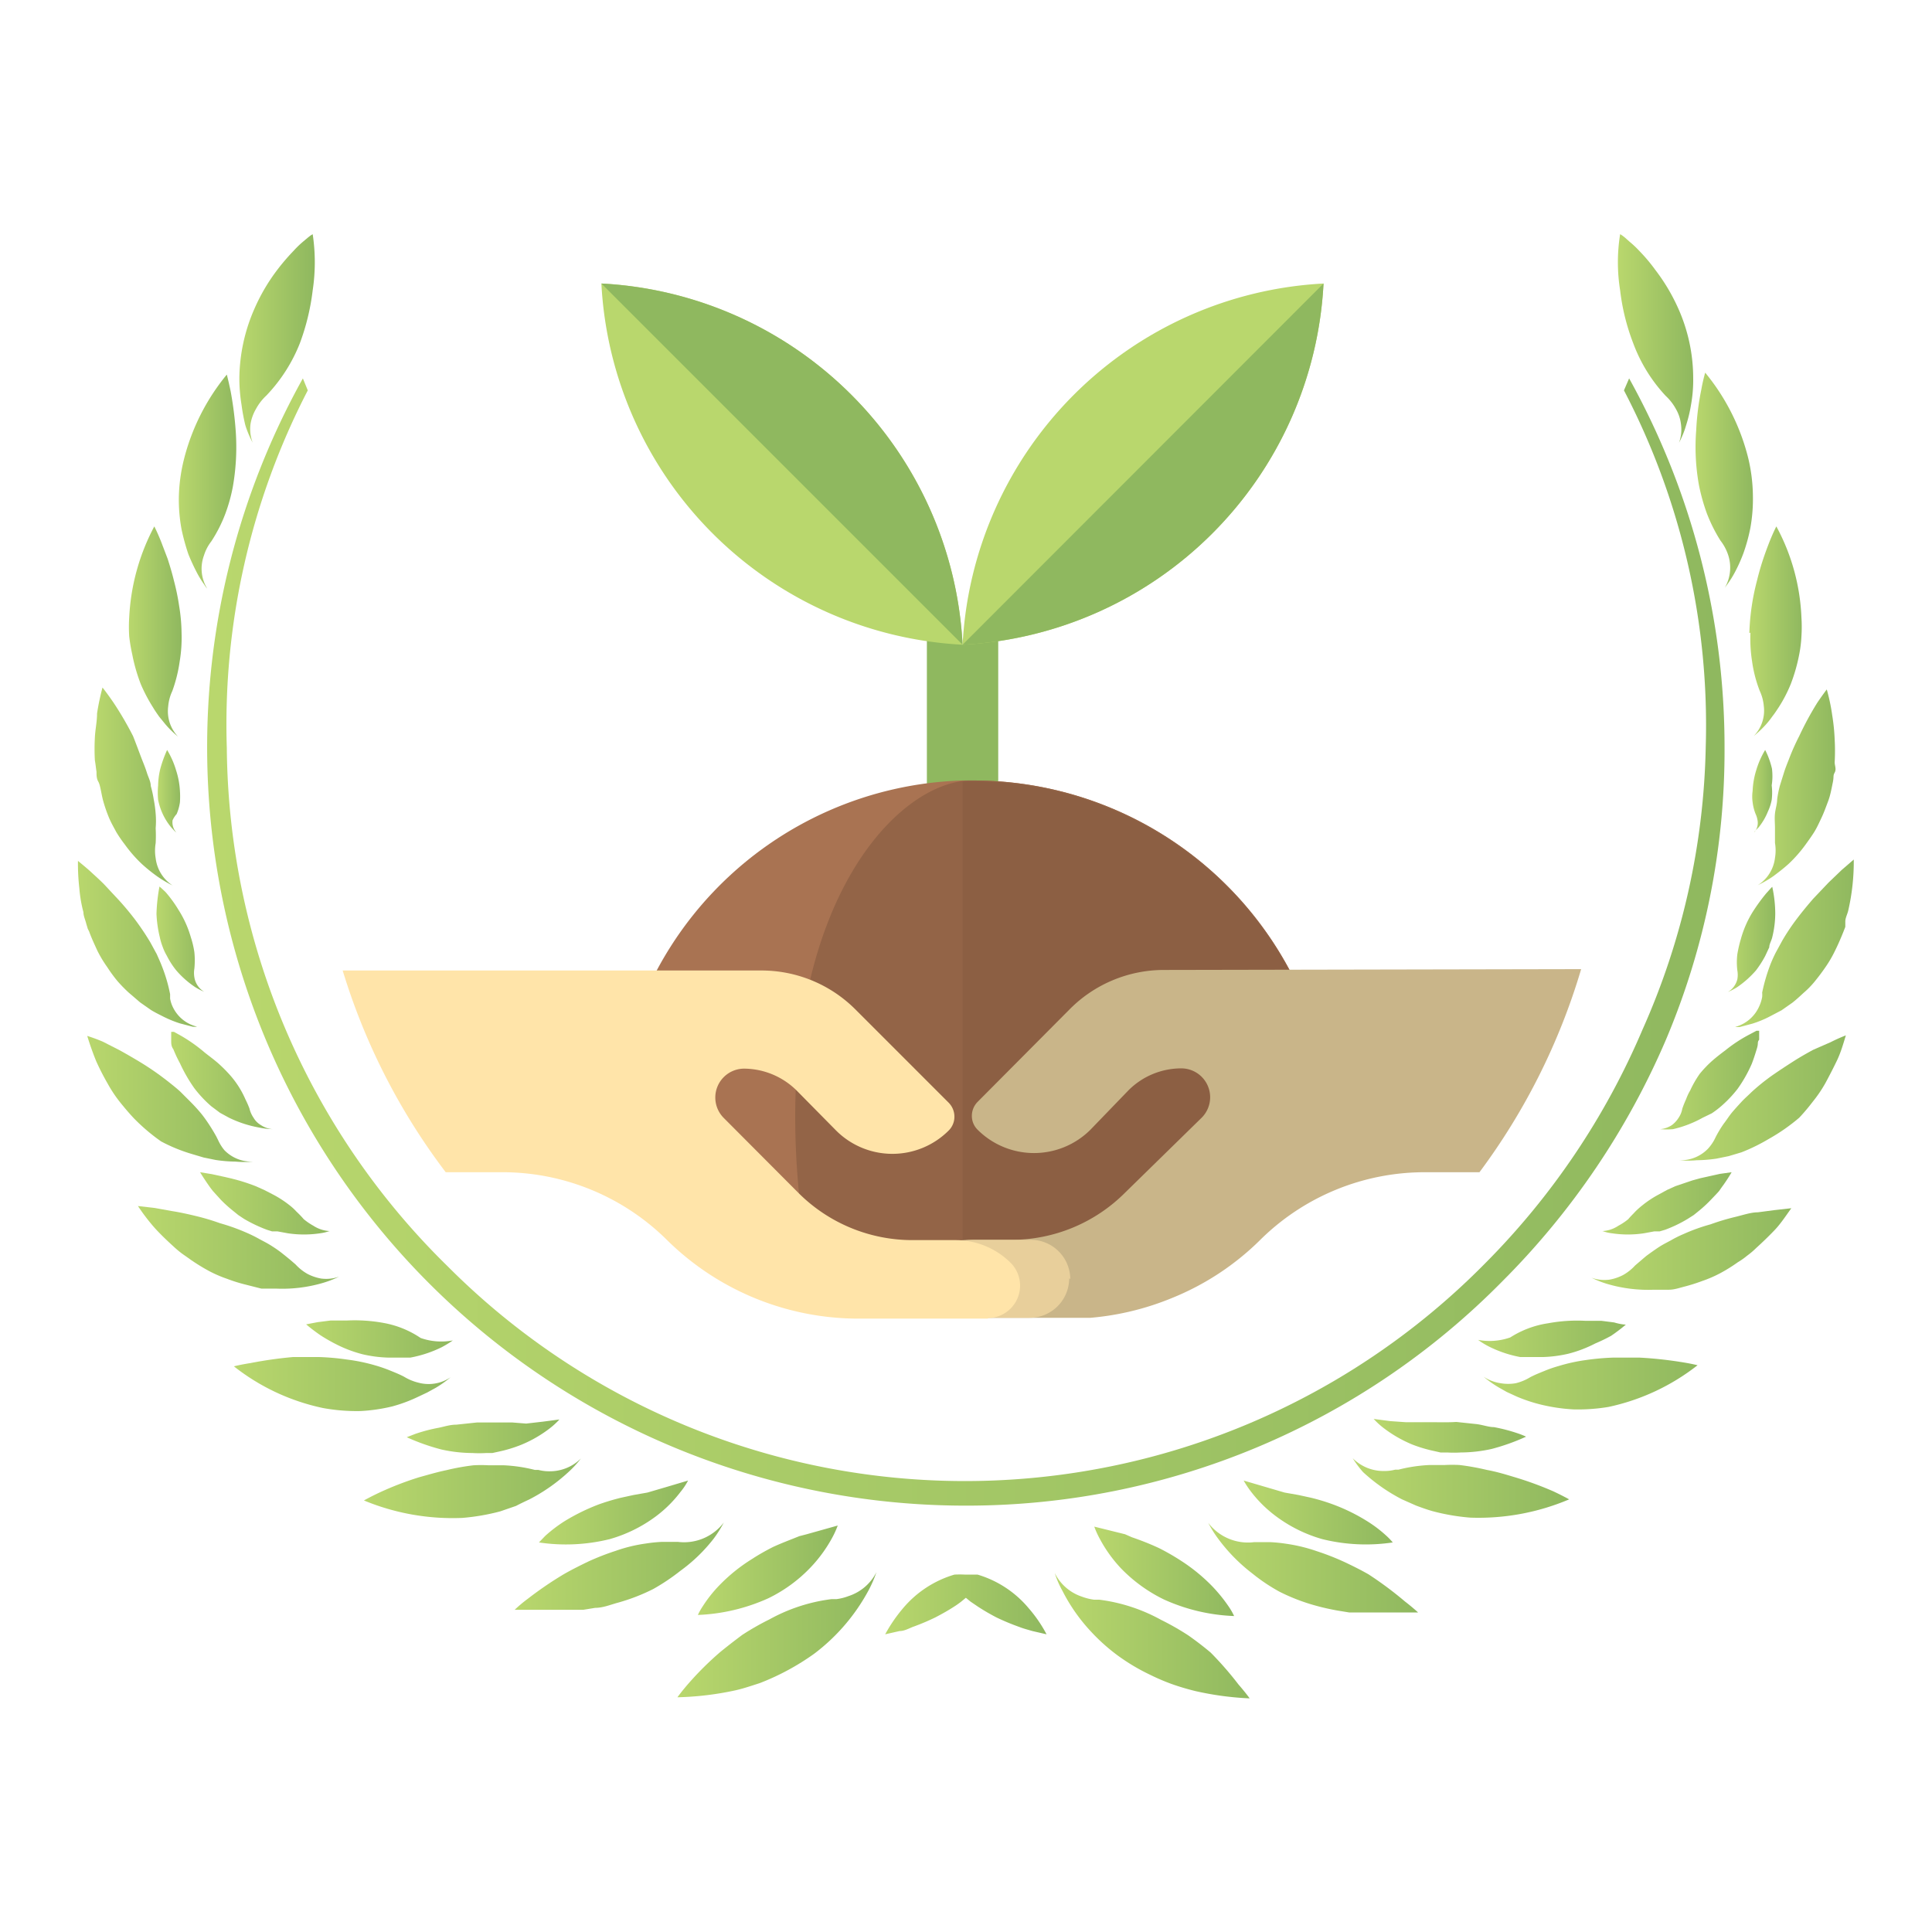 <svg id="Layer_1" data-name="Layer 1" xmlns="http://www.w3.org/2000/svg" xmlns:xlink="http://www.w3.org/1999/xlink" viewBox="0 0 70.87 70.87"><defs><style>.cls-1{fill:#8fb85f;}.cls-2{fill:#b9d76d;}.cls-3{fill:#a97352;}.cls-4{fill:#936447;}.cls-5{fill:#8c5f43;}.cls-6{fill:#c9b589;}.cls-7{fill:#e8cf9b;}.cls-8{fill:#ffe4a9;}.cls-9{fill:url(#linear-gradient);}.cls-10{fill:url(#linear-gradient-2);}.cls-11{fill:url(#linear-gradient-3);}.cls-12{fill:url(#linear-gradient-4);}.cls-13{fill:url(#linear-gradient-5);}.cls-14{fill:url(#linear-gradient-6);}.cls-15{fill:url(#linear-gradient-7);}.cls-16{fill:url(#linear-gradient-8);}.cls-17{fill:url(#linear-gradient-9);}.cls-18{fill:url(#linear-gradient-10);}.cls-19{fill:url(#linear-gradient-11);}.cls-20{fill:url(#linear-gradient-12);}.cls-21{fill:url(#linear-gradient-13);}.cls-22{fill:url(#linear-gradient-14);}.cls-23{fill:url(#linear-gradient-15);}.cls-24{fill:url(#linear-gradient-16);}.cls-25{fill:url(#linear-gradient-17);}.cls-26{fill:url(#linear-gradient-18);}.cls-27{fill:url(#linear-gradient-19);}.cls-28{fill:url(#linear-gradient-20);}.cls-29{fill:url(#linear-gradient-21);}.cls-30{fill:url(#linear-gradient-22);}.cls-31{fill:url(#linear-gradient-23);}.cls-32{fill:url(#linear-gradient-24);}.cls-33{fill:url(#linear-gradient-25);}.cls-34{fill:url(#linear-gradient-26);}.cls-35{fill:url(#linear-gradient-27);}.cls-36{fill:url(#linear-gradient-28);}.cls-37{fill:url(#linear-gradient-29);}.cls-38{fill:url(#linear-gradient-30);}.cls-39{fill:url(#linear-gradient-31);}.cls-40{fill:url(#linear-gradient-32);}.cls-41{fill:url(#linear-gradient-33);}.cls-42{fill:url(#linear-gradient-34);}.cls-43{fill:url(#linear-gradient-35);}.cls-44{fill:url(#linear-gradient-36);}.cls-45{fill:url(#linear-gradient-37);}.cls-46{fill:url(#linear-gradient-38);}.cls-47{fill:url(#linear-gradient-39);}.cls-48{fill:url(#linear-gradient-40);}</style><linearGradient id="linear-gradient" x1="24.89" y1="59.98" x2="32.1" y2="59.98" gradientUnits="userSpaceOnUse"><stop offset="0" stop-color="#b9d76d"/><stop offset="1" stop-color="#8fb85f"/></linearGradient><linearGradient id="linear-gradient-2" x1="38.77" y1="59.98" x2="45.97" y2="59.98" xlink:href="#linear-gradient"/><linearGradient id="linear-gradient-3" x1="18.86" y1="57.51" x2="26.55" y2="57.51" xlink:href="#linear-gradient"/><linearGradient id="linear-gradient-4" x1="44.31" y1="57.51" x2="52.01" y2="57.51" xlink:href="#linear-gradient"/><linearGradient id="linear-gradient-5" x1="13.31" y1="54.58" x2="21.31" y2="54.58" xlink:href="#linear-gradient"/><linearGradient id="linear-gradient-6" x1="49.56" y1="54.58" x2="57.56" y2="54.58" xlink:href="#linear-gradient"/><linearGradient id="linear-gradient-7" x1="8.58" y1="50.75" x2="16.53" y2="50.75" xlink:href="#linear-gradient"/><linearGradient id="linear-gradient-8" x1="54.34" y1="50.75" x2="62.29" y2="50.75" xlink:href="#linear-gradient"/><linearGradient id="linear-gradient-9" x1="5.11" y1="45.8" x2="12.44" y2="45.8" xlink:href="#linear-gradient"/><linearGradient id="linear-gradient-10" x1="58.43" y1="45.8" x2="65.76" y2="45.8" xlink:href="#linear-gradient"/><linearGradient id="linear-gradient-11" x1="3.2" y1="40.28" x2="9.28" y2="40.28" xlink:href="#linear-gradient"/><linearGradient id="linear-gradient-12" x1="61.59" y1="40.28" x2="67.67" y2="40.28" xlink:href="#linear-gradient"/><linearGradient id="linear-gradient-13" x1="2.83" y1="34.61" x2="7.23" y2="34.61" xlink:href="#linear-gradient"/><linearGradient id="linear-gradient-14" x1="63.63" y1="34.61" x2="68.03" y2="34.61" xlink:href="#linear-gradient"/><linearGradient id="linear-gradient-15" x1="3.47" y1="28.85" x2="6.35" y2="28.85" xlink:href="#linear-gradient"/><linearGradient id="linear-gradient-16" x1="64.51" y1="28.85" x2="67.39" y2="28.85" xlink:href="#linear-gradient"/><linearGradient id="linear-gradient-17" x1="4.74" y1="23.16" x2="6.66" y2="23.16" xlink:href="#linear-gradient"/><linearGradient id="linear-gradient-18" x1="64.21" y1="23.16" x2="66.13" y2="23.16" xlink:href="#linear-gradient"/><linearGradient id="linear-gradient-19" x1="6.56" y1="17.64" x2="8.67" y2="17.64" xlink:href="#linear-gradient"/><linearGradient id="linear-gradient-20" x1="62.2" y1="17.64" x2="64.3" y2="17.64" xlink:href="#linear-gradient"/><linearGradient id="linear-gradient-21" x1="8.75" y1="12.42" x2="11.5" y2="12.42" xlink:href="#linear-gradient"/><linearGradient id="linear-gradient-22" x1="59.36" y1="12.42" x2="62.11" y2="12.42" xlink:href="#linear-gradient"/><linearGradient id="linear-gradient-23" x1="32.47" y1="58.84" x2="38.39" y2="58.84" xlink:href="#linear-gradient"/><linearGradient id="linear-gradient-24" x1="25.6" y1="57.6" x2="30.73" y2="57.6" xlink:href="#linear-gradient"/><linearGradient id="linear-gradient-25" x1="40.14" y1="57.6" x2="45.27" y2="57.6" xlink:href="#linear-gradient"/><linearGradient id="linear-gradient-26" x1="19.77" y1="55.48" x2="25.24" y2="55.48" xlink:href="#linear-gradient"/><linearGradient id="linear-gradient-27" x1="45.62" y1="55.48" x2="51.09" y2="55.48" xlink:href="#linear-gradient"/><linearGradient id="linear-gradient-28" x1="14.92" y1="52.69" x2="20.52" y2="52.69" xlink:href="#linear-gradient"/><linearGradient id="linear-gradient-29" x1="50.35" y1="52.69" x2="55.94" y2="52.69" xlink:href="#linear-gradient"/><linearGradient id="linear-gradient-30" x1="11.23" y1="49.14" x2="16.65" y2="49.14" xlink:href="#linear-gradient"/><linearGradient id="linear-gradient-31" x1="54.22" y1="49.14" x2="59.64" y2="49.14" xlink:href="#linear-gradient"/><linearGradient id="linear-gradient-32" x1="7.34" y1="44.17" x2="12.2" y2="44.17" xlink:href="#linear-gradient"/><linearGradient id="linear-gradient-33" x1="58.67" y1="44.17" x2="63.52" y2="44.17" xlink:href="#linear-gradient"/><linearGradient id="linear-gradient-34" x1="6.28" y1="39.61" x2="9.97" y2="39.61" xlink:href="#linear-gradient"/><linearGradient id="linear-gradient-35" x1="60.9" y1="39.61" x2="64.59" y2="39.61" xlink:href="#linear-gradient"/><linearGradient id="linear-gradient-36" x1="5.74" y1="34.45" x2="7.49" y2="34.45" xlink:href="#linear-gradient"/><linearGradient id="linear-gradient-37" x1="63.38" y1="34.45" x2="65.12" y2="34.45" xlink:href="#linear-gradient"/><linearGradient id="linear-gradient-38" x1="5.83" y1="29.02" x2="6.63" y2="29.02" xlink:href="#linear-gradient"/><linearGradient id="linear-gradient-39" x1="64.24" y1="29.02" x2="65.03" y2="29.02" xlink:href="#linear-gradient"/><linearGradient id="linear-gradient-40" x1="7.6" y1="34.56" x2="63.26" y2="34.56" xlink:href="#linear-gradient"/></defs><title>badge</title><path class="cls-1" d="M36.61,22.34V33.76a1.31,1.31,0,0,1-2.61,0V22.34l1.31,1.31Z"/><path class="cls-1" d="M36.61,22.34V33.76a1.3,1.3,0,0,1-1.3,1.3V23.65Z"/><path class="cls-2" d="M35.31,23.65A14,14,0,0,0,22.06,10.4,14,14,0,0,0,35.31,23.65Z"/><path class="cls-1" d="M35.31,23.65A14,14,0,0,0,22.06,10.4Z"/><path class="cls-2" d="M35.31,23.65A14,14,0,0,0,48.55,10.4,14,14,0,0,0,35.31,23.65Z"/><path class="cls-1" d="M35.31,23.65A14,14,0,0,0,48.55,10.4Z"/><path class="cls-3" d="M48.86,41.78,35.45,47.61l-.14.06L29.45,45l-6.9-3.19A13.15,13.15,0,0,1,35.31,28.63h.39A13.16,13.16,0,0,1,48.86,41.78Z"/><path class="cls-4" d="M48.86,41.78,35.45,47.61l-.14.06L29.45,45C28,34.15,32.51,28.81,35.51,28.63h.19A13.16,13.16,0,0,1,48.86,41.78Z"/><path class="cls-5" d="M48.86,41.78,35.31,47.67v-19h.39A13.16,13.16,0,0,1,48.86,41.78Z"/><path class="cls-6" d="M58,35.55A23.75,23.75,0,0,1,54.27,43h-2a8.57,8.57,0,0,0-6.07,2.51A9.82,9.82,0,0,1,43,47.61a10.09,10.09,0,0,1-3,.73c-.27,0-.54,0-.82,0H34.38a1.19,1.19,0,0,1-.86-2,2.87,2.87,0,0,1,2-.86h1.58a5.89,5.89,0,0,0,4.16-1.72L44.08,41a1.06,1.06,0,0,0-.75-1.81,2.74,2.74,0,0,0-1.93.8L40,41.44a2.93,2.93,0,0,1-4.14,0,.71.71,0,0,1-.21-.51.73.73,0,0,1,.21-.51L39.26,37a4.87,4.87,0,0,1,3.44-1.42Z"/><path class="cls-7" d="M39.26,46.92a1.45,1.45,0,0,0-1.52-1.44h-2a2.87,2.87,0,0,0-2.05.86,1.19,1.19,0,0,0,.86,2h3.22a1.45,1.45,0,0,0,1.45-1.45Z"/><path class="cls-8" d="M36.24,48.37h-4.8a10,10,0,0,1-7-2.91A8.57,8.57,0,0,0,18.35,43h-2a23.56,23.56,0,0,1-3.78-7.4H27.91A4.87,4.87,0,0,1,31.35,37l3.45,3.45a.73.73,0,0,1,.21.51.71.71,0,0,1-.21.51,2.92,2.92,0,0,1-4.13,0L29.22,40a2.76,2.76,0,0,0-1.94-.8A1.06,1.06,0,0,0,26.54,41l2.76,2.77a5.91,5.91,0,0,0,4.16,1.72h1.59a2.87,2.87,0,0,1,2.05.86,1.19,1.19,0,0,1-.86,2Z"/><path class="cls-9" d="M31.12,58.55a1.87,1.87,0,0,1-.44.11l-.18,0a6.32,6.32,0,0,0-2.27.74,9.73,9.73,0,0,0-1,.57q-.43.32-.81.63a11.46,11.46,0,0,0-1.16,1.15c-.27.31-.41.51-.41.51A11.19,11.19,0,0,0,27,62c.3-.07.59-.17.87-.26a9,9,0,0,0,2-1.08,7.16,7.16,0,0,0,2-2.34,4.47,4.47,0,0,0,.28-.65A1.75,1.75,0,0,1,31.12,58.55Z"/><path class="cls-10" d="M44.41,60.62c-.25-.21-.52-.42-.82-.63a9.55,9.55,0,0,0-1-.57,6.32,6.32,0,0,0-2.27-.74l-.19,0a2,2,0,0,1-.44-.11,1.71,1.71,0,0,1-1-.87,3.39,3.39,0,0,0,.28.65,6.48,6.48,0,0,0,1.05,1.5,7,7,0,0,0,.93.84,7.38,7.38,0,0,0,1.25.75,7.75,7.75,0,0,0,.77.33,9,9,0,0,0,.87.26,11.08,11.08,0,0,0,2,.27s-.14-.2-.41-.51A12.33,12.33,0,0,0,44.41,60.62Z"/><path class="cls-11" d="M26.18,56.44a4.31,4.31,0,0,0,.37-.59,1.83,1.83,0,0,1-1.68.71h-.6a5.42,5.42,0,0,0-.58.06,5.63,5.63,0,0,0-1.11.27,9.4,9.4,0,0,0-1,.39c-.31.15-.61.3-.89.46a13.25,13.25,0,0,0-1.32.9,5,5,0,0,0-.49.41l.27,0,.27,0,.53,0h1l.45,0,.43-.07c.28,0,.55-.11.8-.18a7.09,7.09,0,0,0,1.33-.51,7.64,7.64,0,0,0,1-.67A6,6,0,0,0,26.18,56.44Z"/><path class="cls-12" d="M50.2,57.75c-.28-.16-.58-.31-.9-.46a9.22,9.22,0,0,0-1-.39,6,6,0,0,0-1.11-.27,5.7,5.7,0,0,0-.58-.06H46a1.83,1.83,0,0,1-1.68-.71,4.31,4.31,0,0,0,.37.59,6.34,6.34,0,0,0,1.25,1.27,6.56,6.56,0,0,0,1,.67,7.09,7.09,0,0,0,1.33.51c.25.07.52.13.8.18l.43.07.45,0h1l.52,0,.27,0,.28,0s-.18-.17-.49-.41A13.25,13.25,0,0,0,50.2,57.75Z"/><path class="cls-13" d="M19.42,55a6.5,6.5,0,0,0,1.43-1,3.79,3.79,0,0,0,.46-.5,1.62,1.62,0,0,1-1.14.47,1.55,1.55,0,0,1-.42-.05l-.13,0h0a5.61,5.61,0,0,0-1.14-.17h-.56a4.93,4.93,0,0,0-.55,0,8.35,8.35,0,0,0-1,.18c-.34.07-.67.17-1,.26a11.74,11.74,0,0,0-1.45.56c-.36.17-.57.29-.57.29a8.49,8.49,0,0,0,3.61.64,7.87,7.87,0,0,0,1.39-.24l.58-.2C19.08,55.16,19.25,55.08,19.42,55Z"/><path class="cls-14" d="M55.54,54.18c-.3-.09-.62-.19-1-.26a8.85,8.85,0,0,0-1-.18,4.89,4.89,0,0,0-.54,0h-.56a5.61,5.61,0,0,0-1.14.17h0l-.12,0a1.55,1.55,0,0,1-.42.05,1.59,1.59,0,0,1-1.14-.47A3.79,3.79,0,0,0,50,54a6.5,6.5,0,0,0,1.43,1l.52.23c.19.07.38.14.59.2a7.71,7.71,0,0,0,1.39.24A8.51,8.51,0,0,0,57.56,55s-.21-.12-.57-.29A12.41,12.41,0,0,0,55.54,54.18Z"/><path class="cls-15" d="M15.31,51.25l.36-.17.31-.17a4.12,4.12,0,0,0,.55-.39,1.43,1.43,0,0,1-1.18.2,1.85,1.85,0,0,1-.53-.22c-.17-.09-.35-.16-.52-.23a5.34,5.34,0,0,0-.52-.18,6.66,6.66,0,0,0-1.06-.22,9,9,0,0,0-1-.09h-.5l-.48,0A15.12,15.12,0,0,0,9.19,50c-.38.06-.61.12-.61.12a7.9,7.9,0,0,0,3.27,1.53,6.85,6.85,0,0,0,1.38.11,6.32,6.32,0,0,0,1.16-.17A5.52,5.52,0,0,0,15.31,51.25Z"/><path class="cls-16" d="M60.14,49.8l-.47,0h-.5a9.15,9.15,0,0,0-1,.09,6.32,6.32,0,0,0-1,.22,4.56,4.56,0,0,0-.52.18c-.17.07-.35.14-.52.23a1.85,1.85,0,0,1-.53.22,1.62,1.62,0,0,1-.55,0,1.54,1.54,0,0,1-.63-.24,4.12,4.12,0,0,0,.55.39l.3.17.37.17a5.71,5.71,0,0,0,.91.3,6.57,6.57,0,0,0,1.17.17A6.85,6.85,0,0,0,59,51.61a8,8,0,0,0,3.27-1.53s-.23-.06-.62-.12A14.51,14.51,0,0,0,60.14,49.8Z"/><path class="cls-17" d="M9.59,47.27l.56,0a5.28,5.28,0,0,0,1.66-.2,3.94,3.94,0,0,0,.63-.24,1.42,1.42,0,0,1-.66.07,1.73,1.73,0,0,1-.5-.17,1.77,1.77,0,0,1-.44-.35l-.21-.18-.21-.17a4.25,4.25,0,0,0-.43-.31c-.15-.1-.31-.18-.46-.26a4.93,4.93,0,0,0-.46-.23,7.37,7.37,0,0,0-1-.36,8.46,8.46,0,0,0-.91-.27c-.29-.07-.57-.13-.82-.17l-.67-.12-.61-.07a7.5,7.5,0,0,0,.62.81c.22.24.44.45.66.65a4.09,4.09,0,0,0,.33.28l.34.24a7.12,7.12,0,0,0,.67.41,4.55,4.55,0,0,0,.65.28,5.7,5.7,0,0,0,.63.2Z"/><path class="cls-18" d="M64.48,44.47c-.25,0-.54.1-.83.17a8.31,8.31,0,0,0-.9.27,6.85,6.85,0,0,0-1,.36,4,4,0,0,0-.46.23c-.15.08-.31.16-.46.26s-.29.2-.44.31l-.2.17-.21.18a1.77,1.77,0,0,1-.44.35,1.73,1.73,0,0,1-.5.17,1.41,1.41,0,0,1-.66-.07,3.54,3.54,0,0,0,.62.24,5.31,5.31,0,0,0,1.67.2l.55,0c.2,0,.39-.07.59-.12a6.46,6.46,0,0,0,.63-.2,4.55,4.55,0,0,0,.65-.28,5.93,5.93,0,0,0,.66-.41,2.62,2.62,0,0,0,.34-.24,2.88,2.88,0,0,0,.33-.28c.22-.2.44-.41.67-.65s.41-.52.62-.81l-.62.07Z"/><path class="cls-19" d="M7,42.32l.47.14.44.09a5.22,5.22,0,0,0,.73.06,3.52,3.52,0,0,0,.65,0,1.39,1.39,0,0,1-1.06-.42A1.64,1.64,0,0,1,8,41.82l-.07-.14c-.09-.16-.18-.31-.28-.46s-.2-.29-.31-.42-.23-.26-.35-.38-.24-.24-.36-.36-.51-.43-.77-.62-.52-.36-.77-.51-.51-.3-.73-.42l-.59-.3A5.92,5.92,0,0,0,3.2,38q.15.49.33.93a9,9,0,0,0,.42.82,4.87,4.87,0,0,0,.46.69c.17.21.33.4.5.58a7,7,0,0,0,1,.85A6,6,0,0,0,7,42.32Z"/><path class="cls-20" d="M66.51,38.51c-.22.12-.47.26-.72.42s-.51.33-.77.51a7.73,7.73,0,0,0-.77.62c-.12.12-.25.23-.37.36s-.23.25-.34.38-.2.28-.31.42a4.34,4.34,0,0,0-.28.46l-.07.14a1.64,1.64,0,0,1-.23.32,1.39,1.39,0,0,1-1.06.42,3.52,3.52,0,0,0,.65,0,5.34,5.34,0,0,0,.73-.06l.44-.09.47-.14a6.76,6.76,0,0,0,1-.49A7,7,0,0,0,66,41a7.12,7.12,0,0,0,.49-.58,4.92,4.92,0,0,0,.47-.69c.14-.26.28-.53.42-.82s.23-.6.33-.93a5.92,5.92,0,0,0-.56.25Z"/><path class="cls-21" d="M3.27,34.17c.09.25.2.48.3.7a4.33,4.33,0,0,0,.36.6,5.37,5.37,0,0,0,.38.52,5.48,5.48,0,0,0,.41.42l.42.36.4.28c.13.08.27.15.39.21a4.22,4.22,0,0,0,.67.28l.46.12a.72.72,0,0,0,.17,0A1.32,1.32,0,0,1,6.37,37a1.18,1.18,0,0,1-.13-.37c0-.1,0-.16,0-.16a5.7,5.7,0,0,0-.29-1c-.06-.16-.13-.31-.2-.47l-.12-.22-.12-.22a9.76,9.76,0,0,0-.55-.82c-.19-.25-.39-.49-.59-.71l-.56-.6c-.18-.18-.35-.33-.49-.46s-.46-.39-.46-.39a7.74,7.74,0,0,0,.05,1,4.9,4.9,0,0,0,.15.88c0,.14.07.28.1.41l.06.2Z"/><path class="cls-22" d="M67.56,31.91l-.48.46-.57.6c-.19.22-.39.46-.58.71a7.81,7.81,0,0,0-.55.82l-.12.22-.12.22a4.84,4.84,0,0,0-.21.47,6.67,6.67,0,0,0-.29,1,.91.91,0,0,1,0,.16,1.42,1.42,0,0,1-.12.37,1.34,1.34,0,0,1-.87.73.76.76,0,0,0,.18,0l.45-.12a3.87,3.87,0,0,0,.67-.28l.4-.21.4-.28c.14-.11.27-.23.41-.36a3.26,3.26,0,0,0,.41-.42c.13-.16.26-.33.39-.52a4.3,4.3,0,0,0,.35-.6c.11-.22.21-.45.31-.7l.07-.18,0-.2c0-.13.08-.27.11-.41a8,8,0,0,0,.2-1.86Z"/><path class="cls-23" d="M3.54,28.31c0,.13,0,.25.07.37s.11.46.17.68A5.36,5.36,0,0,0,4,30c.08.19.18.36.27.53a5.09,5.09,0,0,0,.31.45,5,5,0,0,0,.62.71,6.06,6.06,0,0,0,.57.46,4.29,4.29,0,0,0,.56.33,1.39,1.39,0,0,1-.62-1,1.64,1.64,0,0,1,0-.55,5.15,5.15,0,0,0,0-.55,3.09,3.09,0,0,0,0-.53,4.34,4.34,0,0,0-.07-.52,4,4,0,0,0-.11-.5c0-.16-.09-.32-.14-.48s-.11-.31-.17-.46S5,27.3,4.88,27c-.27-.53-.56-1-.76-1.29s-.36-.49-.36-.49a9,9,0,0,0-.2.95c0,.31-.07.61-.08.89a7.48,7.48,0,0,0,0,.83C3.51,28.06,3.52,28.19,3.54,28.31Z"/><path class="cls-24" d="M65.61,27.88c-.06.15-.12.3-.17.46l-.15.48a4,4,0,0,0-.1.5c0,.17-.06.34-.08.52s0,.35,0,.53,0,.36,0,.55a1.64,1.64,0,0,1,0,.55,1.37,1.37,0,0,1-.63,1,4,4,0,0,0,.57-.33c.16-.12.36-.27.57-.46a5,5,0,0,0,.62-.71c.1-.14.21-.29.31-.45s.18-.34.27-.53.16-.39.24-.6.12-.44.17-.68,0-.24.07-.37,0-.25,0-.38a7.48,7.48,0,0,0,0-.83,7.25,7.25,0,0,0-.09-.89,7,7,0,0,0-.2-.95s-.14.18-.35.49A11.65,11.65,0,0,0,66,27,8.17,8.17,0,0,0,65.61,27.88Z"/><path class="cls-25" d="M4.85,24a6.34,6.34,0,0,0,.32,1.11,6,6,0,0,0,.45.85c.07.12.15.23.22.33l.22.27a3.46,3.46,0,0,0,.47.46,1.35,1.35,0,0,1-.36-1.11,1.65,1.65,0,0,1,.15-.56,5.34,5.34,0,0,0,.27-1.08,5.3,5.3,0,0,0,.07-1.05,6.52,6.52,0,0,0-.09-1,8.3,8.3,0,0,0-.19-.92c-.07-.29-.15-.55-.23-.8l-.24-.63c-.14-.35-.25-.56-.25-.56a7.92,7.92,0,0,0-.92,3.33,5.51,5.51,0,0,0,0,.71A6.37,6.37,0,0,0,4.85,24Z"/><path class="cls-26" d="M64.21,23.21a5.29,5.29,0,0,0,.06,1.05,4.78,4.78,0,0,0,.28,1.08,1.65,1.65,0,0,1,.15.56A1.33,1.33,0,0,1,64.33,27a3.82,3.82,0,0,0,.48-.46,3.17,3.17,0,0,0,.21-.27c.08-.1.15-.21.23-.33a5.16,5.16,0,0,0,.44-.85A6.32,6.32,0,0,0,66,24a4.44,4.44,0,0,0,.08-.65,5.51,5.51,0,0,0,0-.71,7.64,7.64,0,0,0-.92-3.33s-.11.21-.25.56c-.07.18-.15.39-.23.63s-.16.51-.23.8a8.54,8.54,0,0,0-.28,1.92Z"/><path class="cls-27" d="M6.91,20.33c.11.27.22.5.32.69a3.65,3.65,0,0,0,.26.42.84.84,0,0,0,.11.15,1.4,1.4,0,0,1-.12-1.21,1.62,1.62,0,0,1,.27-.52,5.19,5.19,0,0,0,.51-1,6,6,0,0,0,.28-1,8.4,8.4,0,0,0,.11-2,13.05,13.05,0,0,0-.19-1.51c-.08-.38-.14-.61-.14-.61a7.93,7.93,0,0,0-1.58,3.14,6.22,6.22,0,0,0-.18,1.37,6,6,0,0,0,.1,1.17A8.09,8.09,0,0,0,6.91,20.33Z"/><path class="cls-28" d="M62.61,18.83a5.74,5.74,0,0,0,.5,1,1.75,1.75,0,0,1,.28.52,1.48,1.48,0,0,1-.12,1.21l.11-.15a3.65,3.65,0,0,0,.26-.42,5.79,5.79,0,0,0,.31-.69,6.45,6.45,0,0,0,.26-.95,6,6,0,0,0,.09-1.17,6.18,6.18,0,0,0-.17-1.37,7.93,7.93,0,0,0-1.58-3.14,6.12,6.12,0,0,0-.14.61,9.75,9.75,0,0,0-.19,1.51,7.87,7.87,0,0,0,.1,2A7.06,7.06,0,0,0,62.61,18.83Z"/><path class="cls-29" d="M9,15.6a3.64,3.64,0,0,0,.27.64,1.41,1.41,0,0,1-.08-.69A1.64,1.64,0,0,1,9.39,15a1.91,1.91,0,0,1,.38-.49A5.92,5.92,0,0,0,11,12.59a8.4,8.4,0,0,0,.47-1.94,6.89,6.89,0,0,0,0-2.06l-.08.05-.09.07-.19.16a3.51,3.51,0,0,0-.34.33,7.69,7.69,0,0,0-.6.7,6.92,6.92,0,0,0-.83,1.41,6.48,6.48,0,0,0-.56,2.54,6,6,0,0,0,.08,1A7,7,0,0,0,9,15.6Z"/><path class="cls-30" d="M59.91,12.59a5.75,5.75,0,0,0,1.19,1.93,1.91,1.91,0,0,1,.38.49,1.43,1.43,0,0,1,.18.54,1.4,1.4,0,0,1-.07.69,3.28,3.28,0,0,0,.26-.64,5.18,5.18,0,0,0,.18-.75,5.13,5.13,0,0,0,.08-1,6.27,6.27,0,0,0-.55-2.54,7,7,0,0,0-.84-1.41,6.26,6.26,0,0,0-.59-.7,3.61,3.61,0,0,0-.35-.33l-.18-.16-.09-.07-.08-.05a6.5,6.5,0,0,0,0,2.06A7.91,7.91,0,0,0,59.91,12.59Z"/><path class="cls-31" d="M35.86,57.76s-.16,0-.4,0h-.05a3.8,3.8,0,0,0-.4,0A3.91,3.91,0,0,0,33.12,59a5.66,5.66,0,0,0-.65.95l.53-.12c.17,0,.33-.09.48-.15a8.31,8.31,0,0,0,.83-.35c.25-.13.48-.26.68-.39a3.15,3.15,0,0,0,.27-.19l.17-.14.17.14.28.19c.2.13.42.26.67.39a8.53,8.53,0,0,0,.84.35c.15.06.31.1.48.15l.52.12a5,5,0,0,0-.65-.95A3.88,3.88,0,0,0,35.86,57.76Z"/><path class="cls-32" d="M28.35,56.75a8.45,8.45,0,0,0-.8.46,6.27,6.27,0,0,0-1.16.94,4.86,4.86,0,0,0-.61.77,2.25,2.25,0,0,0-.18.32,6.94,6.94,0,0,0,2.58-.61,5.39,5.39,0,0,0,1.56-1.14,5.12,5.12,0,0,0,.78-1.07,3.3,3.3,0,0,0,.21-.46l-1.14.32-.27.07C29,56.48,28.65,56.61,28.35,56.75Z"/><path class="cls-33" d="M41.27,56.28,40.14,56a3.3,3.3,0,0,0,.21.46,5,5,0,0,0,.77,1.07,5.59,5.59,0,0,0,1.57,1.14,6.84,6.84,0,0,0,2.58.61,2.25,2.25,0,0,0-.18-.32,5.75,5.75,0,0,0-.62-.77,6.52,6.52,0,0,0-1.15-.94,8.45,8.45,0,0,0-.8-.46c-.3-.14-.62-.27-1-.4Z"/><path class="cls-34" d="M23.24,54.84l-.46.1a8.16,8.16,0,0,0-.83.25,7.54,7.54,0,0,0-1.24.61,5.31,5.31,0,0,0-.71.54l-.23.24a6.69,6.69,0,0,0,2.59-.12,5.22,5.22,0,0,0,1.69-.83,4.54,4.54,0,0,0,.91-.9,2.38,2.38,0,0,0,.28-.42l-.74.22-.75.22Z"/><path class="cls-35" d="M47.12,54.75l-.75-.22-.75-.22a3.43,3.43,0,0,0,.28.42,4.63,4.63,0,0,0,.92.9,5.22,5.22,0,0,0,1.69.83,6.66,6.66,0,0,0,2.58.12,2.38,2.38,0,0,0-.23-.24,4.72,4.72,0,0,0-.71-.54,6.82,6.82,0,0,0-1.24-.61,7.26,7.26,0,0,0-.82-.25l-.46-.1Z"/><path class="cls-36" d="M18.8,52.18h-.46c-.3,0-.59,0-.85,0l-.75.08c-.23,0-.44.07-.63.11a5.94,5.94,0,0,0-.88.23l-.31.12a7.8,7.8,0,0,0,1.27.45,5.32,5.32,0,0,0,1.14.13,4.1,4.1,0,0,0,.5,0l.23,0,.23-.05a5.06,5.06,0,0,0,.8-.24,4.53,4.53,0,0,0,1.07-.61,2.81,2.81,0,0,0,.36-.33l-.61.08-.61.07Z"/><path class="cls-37" d="M52.53,52.17h-.47l-.49,0L51,52.13l-.61-.08a2.81,2.81,0,0,0,.36.33,4.65,4.65,0,0,0,1.06.61,5.19,5.19,0,0,0,.81.24l.22.05.24,0a4.1,4.1,0,0,0,.5,0,5.32,5.32,0,0,0,1.14-.13,7.71,7.71,0,0,0,1.26-.45,2.85,2.85,0,0,0-.3-.12,6.31,6.31,0,0,0-.88-.23c-.19,0-.4-.08-.63-.11l-.75-.08C53.11,52.18,52.83,52.17,52.53,52.17Z"/><path class="cls-38" d="M14.08,48.53a5.88,5.88,0,0,0-1.37-.09l-.59,0-.47.06-.42.08a6.42,6.42,0,0,0,.54.41,6.14,6.14,0,0,0,.54.31,4.7,4.7,0,0,0,1,.38,4.66,4.66,0,0,0,.94.12h.41l.39,0a4.39,4.39,0,0,0,1.15-.38,3.83,3.83,0,0,0,.41-.25,2.28,2.28,0,0,1-1.18-.09A3.54,3.54,0,0,0,14.08,48.53Z"/><path class="cls-39" d="M55.4,49.06a2.28,2.28,0,0,1-1.18.09,2.84,2.84,0,0,0,.41.25,4.3,4.3,0,0,0,1.14.38l.39,0h.42a4.75,4.75,0,0,0,.94-.12,4.63,4.63,0,0,0,1-.38A6.26,6.26,0,0,0,59.1,49a6.42,6.42,0,0,0,.54-.41s-.16,0-.43-.08l-.47-.06-.59,0a5.83,5.83,0,0,0-1.36.09A3.54,3.54,0,0,0,55.4,49.06Z"/><path class="cls-40" d="M8.49,43.23l-.26-.06-.46-.1L7.34,43c.12.2.25.39.37.56l.1.13.1.11.2.22a4.81,4.81,0,0,0,.42.38l.21.17.21.14a5.29,5.29,0,0,0,.84.4l.19.06.2,0,.38.07a4,4,0,0,0,1.18,0,1.71,1.71,0,0,0,.34-.08l.12,0a1.22,1.22,0,0,1-.71-.2,2.26,2.26,0,0,1-.35-.24,3.31,3.31,0,0,0-.26-.27,2,2,0,0,0-.26-.24,3.85,3.85,0,0,0-.6-.39l-.31-.16-.31-.14c-.2-.08-.41-.15-.61-.21Z"/><path class="cls-41" d="M60.84,43.82a3.76,3.76,0,0,0-.59.39,2.91,2.91,0,0,0-.27.24c-.08.09-.17.17-.25.27a2.09,2.09,0,0,1-.36.24,1.17,1.17,0,0,1-.7.2l.12,0a1.55,1.55,0,0,0,.34.08,3.93,3.93,0,0,0,1.17,0l.38-.07.2,0,.2-.06a4.83,4.83,0,0,0,.83-.4l.22-.14.21-.17a4.73,4.73,0,0,0,.41-.38l.21-.22.1-.11.09-.13a6,6,0,0,0,.37-.56l-.43.06-.45.1-.27.06-.29.08-.62.21-.31.14Z"/><path class="cls-42" d="M10,41.42a.88.88,0,0,1-.43-.15A.73.73,0,0,1,9.3,41a1,1,0,0,1-.15-.34A3.62,3.62,0,0,0,9,40.32a3.34,3.34,0,0,0-.56-.88A5.22,5.22,0,0,0,8,39c-.16-.14-.34-.27-.49-.39A5.81,5.81,0,0,0,6.65,38l-.27-.15-.1,0,0,.16,0,.17c0,.1,0,.2.08.31A4.75,4.75,0,0,0,6.6,39a5.7,5.7,0,0,0,.53.92,4.38,4.38,0,0,0,.62.66l.32.24L8.4,41a4.19,4.19,0,0,0,1.1.36A2.71,2.71,0,0,0,10,41.42Z"/><path class="cls-43" d="M62.79,40.84a3.33,3.33,0,0,0,.32-.24,4.43,4.43,0,0,0,.63-.66,5,5,0,0,0,.52-.92c.07-.18.13-.37.19-.57s0-.21.08-.31l0-.17,0-.16-.1,0-.28.15a5.31,5.31,0,0,0-.85.56c-.16.12-.33.25-.49.39a4.16,4.16,0,0,0-.46.48A3.84,3.84,0,0,0,62,40a1.87,1.87,0,0,0-.15.32,3.65,3.65,0,0,0-.14.35.87.87,0,0,1-.14.34,1,1,0,0,1-.24.26.92.92,0,0,1-.43.15,2.71,2.71,0,0,0,.47,0A4.14,4.14,0,0,0,62.46,41Z"/><path class="cls-44" d="M5.92,32.58l-.07-.06a6.34,6.34,0,0,0-.11,1,4.35,4.35,0,0,0,.12.85,2.26,2.26,0,0,0,.11.37,1.87,1.87,0,0,0,.15.32,3,3,0,0,0,.34.53,3.34,3.34,0,0,0,.7.62,2.38,2.38,0,0,0,.33.17.75.75,0,0,1-.36-.53.94.94,0,0,1,0-.32,3,3,0,0,0,0-.6A3.27,3.27,0,0,0,7,34.38a3.79,3.79,0,0,0-.45-1,4.55,4.55,0,0,0-.48-.66Z"/><path class="cls-45" d="M63.38,36.39a2.38,2.38,0,0,0,.33-.17,3.61,3.61,0,0,0,.7-.62,3.73,3.73,0,0,0,.34-.53l.15-.32c0-.12.08-.24.11-.37a3.72,3.72,0,0,0,.11-.85,4.65,4.65,0,0,0-.11-1l-.06.06-.17.19a6.8,6.8,0,0,0-.48.66,3.78,3.78,0,0,0-.44,1,4.59,4.59,0,0,0-.13.56,2.42,2.42,0,0,0,0,.6.94.94,0,0,1,0,.32A.75.75,0,0,1,63.38,36.39Z"/><path class="cls-46" d="M6.48,29.86a1.73,1.73,0,0,0,.12-.43,3,3,0,0,0,0-.42,2.94,2.94,0,0,0-.14-.75,3.19,3.19,0,0,0-.33-.75,4.47,4.47,0,0,0-.25.69,2.77,2.77,0,0,0-.08.61,2.89,2.89,0,0,0,0,.53,2.42,2.42,0,0,0,.13.43,2.26,2.26,0,0,0,.35.58l.13.14.06.05a.56.56,0,0,1-.14-.45A.86.86,0,0,1,6.48,29.86Z"/><path class="cls-47" d="M64.37,30.49l.14-.14a2.27,2.27,0,0,0,.34-.58,1.81,1.81,0,0,0,.14-.43,2.24,2.24,0,0,0,0-.53A2.28,2.28,0,0,0,65,28.2a3,3,0,0,0-.25-.69,3.19,3.19,0,0,0-.33.75,2.94,2.94,0,0,0-.13.75,1.49,1.49,0,0,0,0,.42,1.7,1.7,0,0,0,.11.43.86.86,0,0,1,.07.23.52.52,0,0,1-.13.45Z"/><path class="cls-48" d="M11.29,14.32l-.18-.44A27.82,27.82,0,0,0,35.43,55.23,27.57,27.57,0,0,0,55.11,47a28.25,28.25,0,0,0,6-8.86A27.25,27.25,0,0,0,63.26,27.4a27.85,27.85,0,0,0-3.5-13.52l-.19.44a26.55,26.55,0,0,1,3,13.08,26.68,26.68,0,0,1-2.32,10.37,27.26,27.26,0,0,1-5.77,8.57,26.79,26.79,0,0,1-38.07.1,26.91,26.91,0,0,1-8.09-19A26.65,26.65,0,0,1,11.29,14.32Z"/></svg>